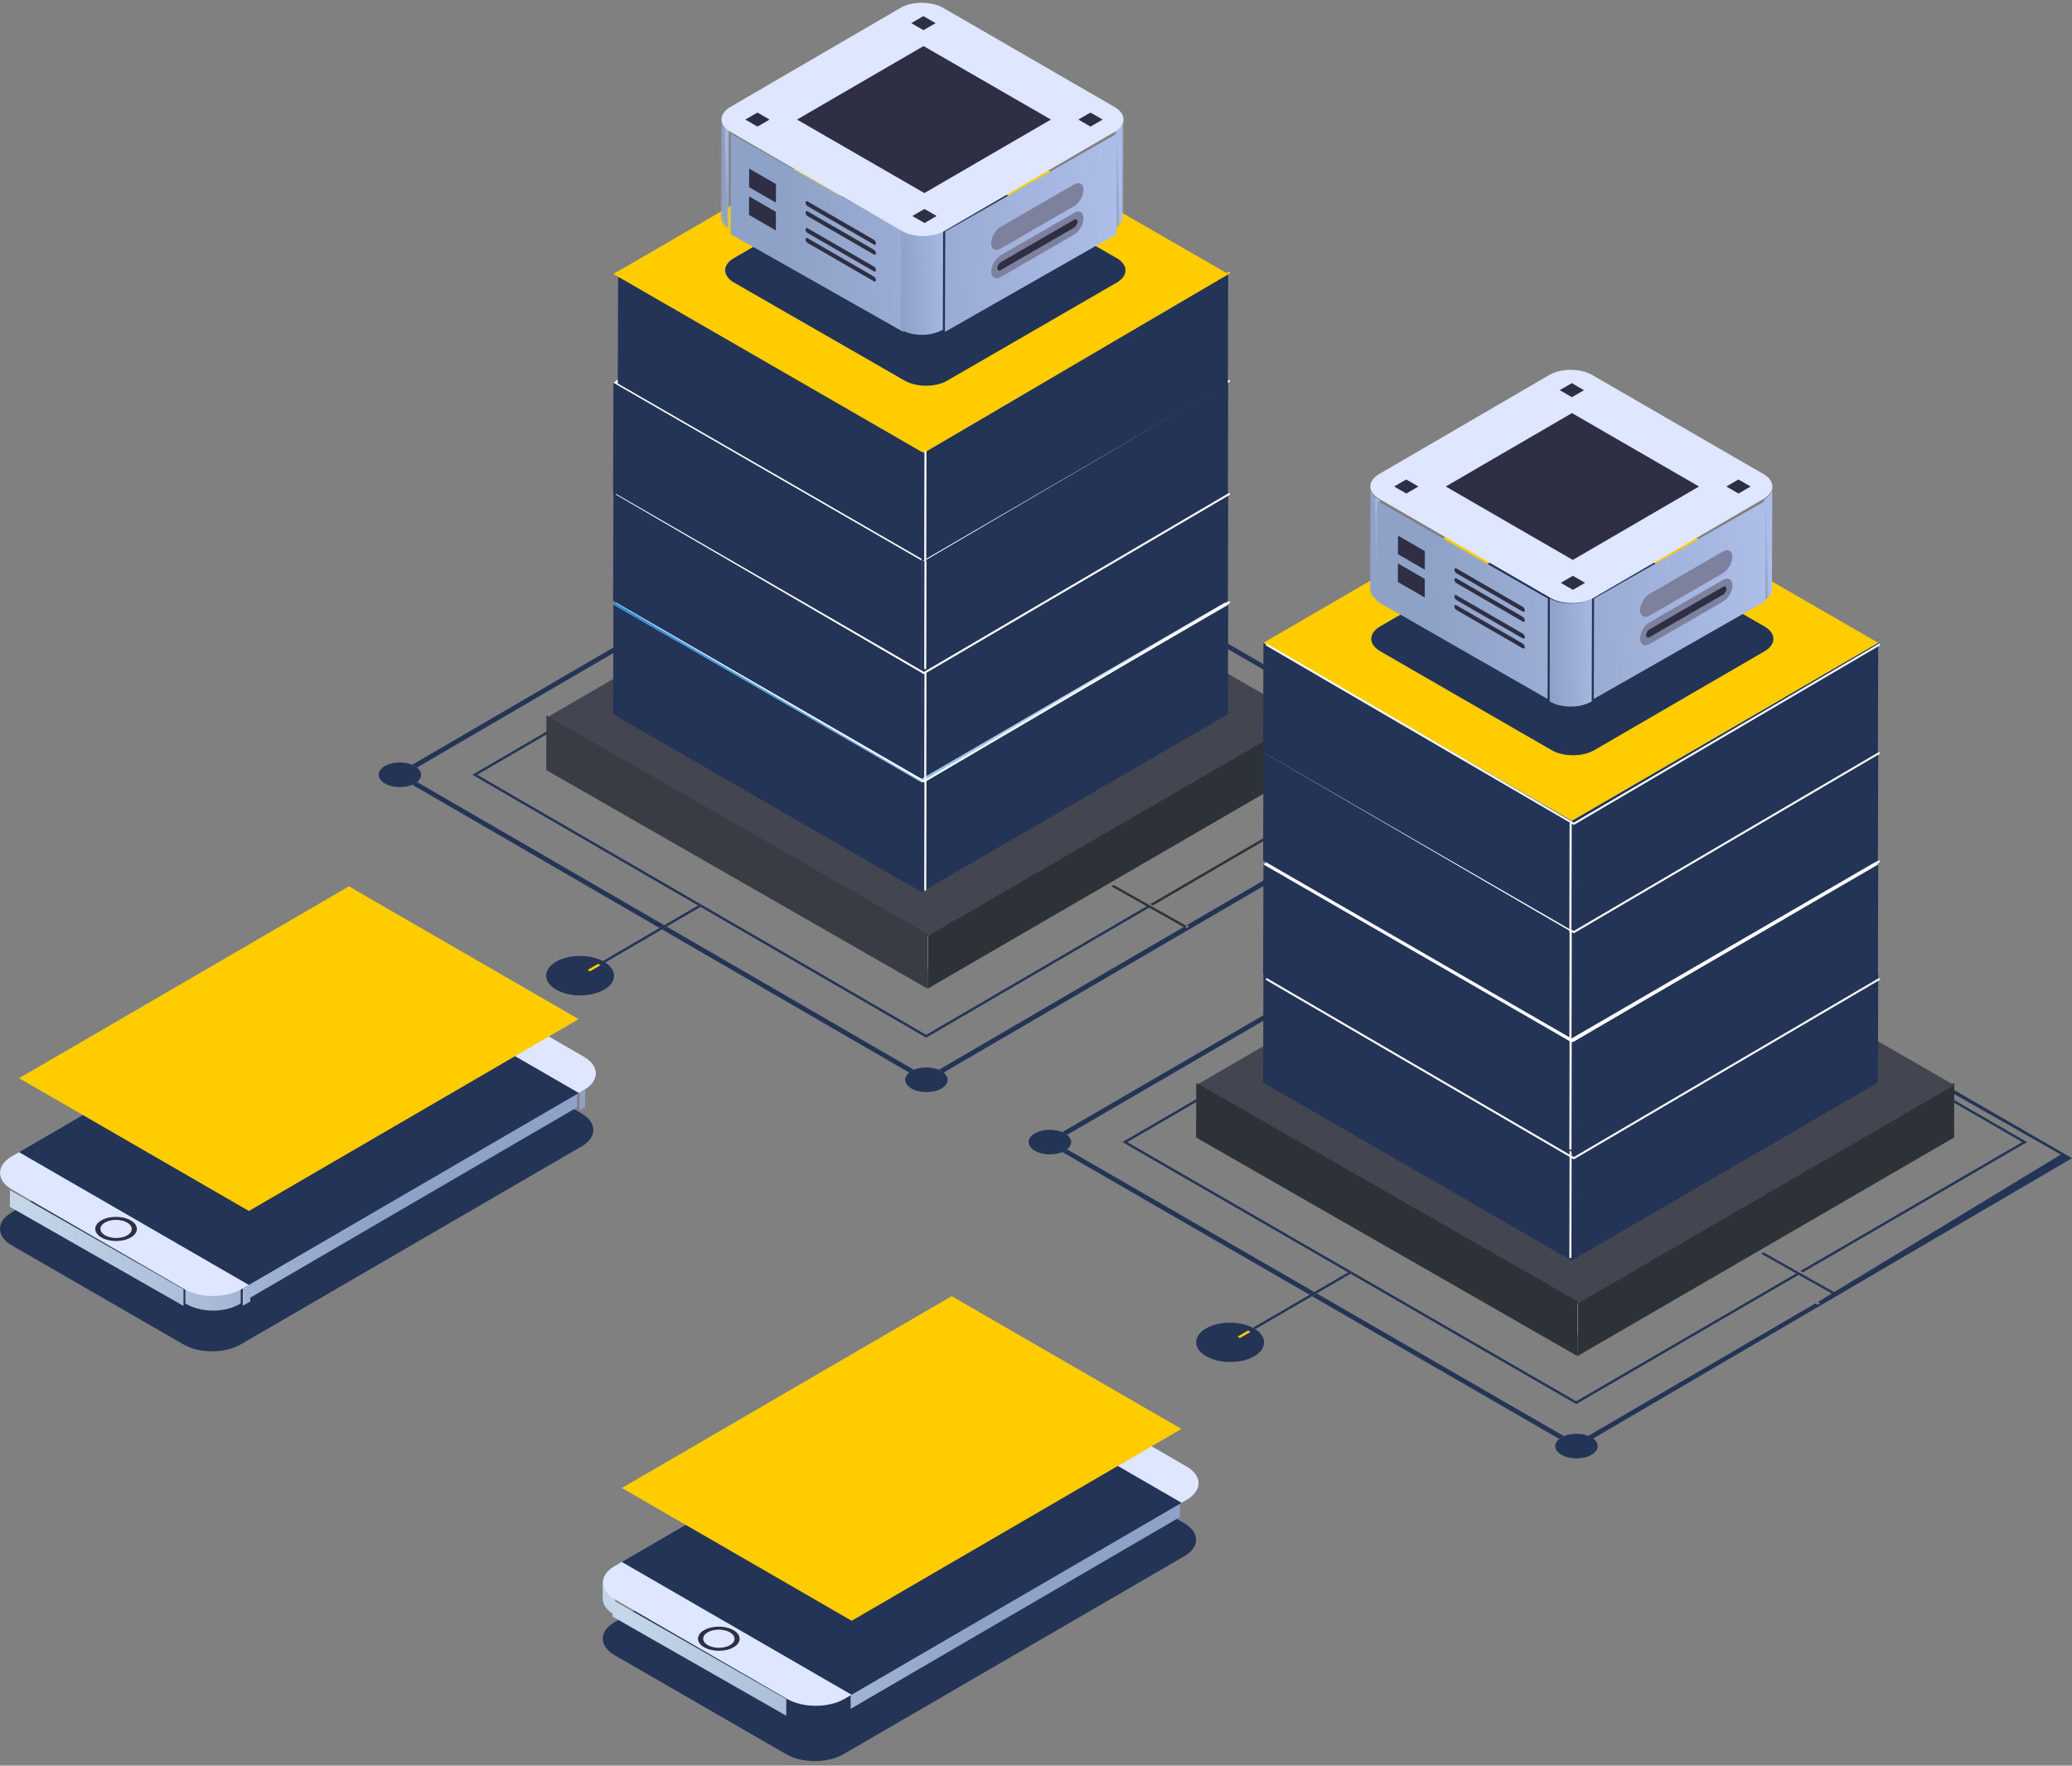 <?xml version="1.0" encoding="UTF-8"?>
<svg width="521px" height="444px" viewBox="0 0 521 444" version="1.1" xmlns="http://www.w3.org/2000/svg" xmlns:xlink="http://www.w3.org/1999/xlink">
    <rect x="0" y="0" width="521" height="444" fill="#808080" stroke="none"/>
    <title>illu-01</title>
    <defs>
        <linearGradient x1="76.351%" y1="50.574%" x2="506.006%" y2="59.972%" id="linearGradient-1">
            <stop stop-color="#C4D6E8" offset="0%"></stop>
            <stop stop-color="#8EA1C6" offset="100%"></stop>
        </linearGradient>
        <linearGradient x1="-67.163%" y1="49.331%" x2="38.754%" y2="49.936%" id="linearGradient-2">
            <stop stop-color="#C4D6E8" offset="0%"></stop>
            <stop stop-color="#8EA1C6" offset="100%"></stop>
        </linearGradient>
        <linearGradient x1="8.675%" y1="49.754%" x2="211.368%" y2="50.958%" id="linearGradient-3">
            <stop stop-color="#C4D6E8" offset="0%"></stop>
            <stop stop-color="#8EA1C6" offset="100%"></stop>
        </linearGradient>
        <linearGradient x1="0%" y1="50.001%" x2="100%" y2="50.001%" id="linearGradient-4">
            <stop stop-color="#1A97DF" offset="0%"></stop>
            <stop stop-color="#605BE8" offset="100%"></stop>
        </linearGradient>
        <linearGradient x1="-902.216%" y1="24.957%" x2="-300.83%" y2="40.761%" id="linearGradient-5">
            <stop stop-color="#C4D6E8" offset="0%"></stop>
            <stop stop-color="#8EA1C6" offset="100%"></stop>
        </linearGradient>
        <linearGradient x1="-314.251%" y1="40.6%" x2="267.359%" y2="55.575%" id="linearGradient-6">
            <stop stop-color="#C4D6E8" offset="0%"></stop>
            <stop stop-color="#8EA1C6" offset="100%"></stop>
        </linearGradient>
        <linearGradient x1="-275.022%" y1="48.505%" x2="333.728%" y2="51.102%" id="linearGradient-7">
            <stop stop-color="#C4D6E8" offset="0%"></stop>
            <stop stop-color="#8EA1C6" offset="100%"></stop>
        </linearGradient>
        <linearGradient x1="-0%" y1="50%" x2="100.001%" y2="50%" id="linearGradient-8">
            <stop stop-color="#2D8EDD" offset="0%"></stop>
            <stop stop-color="#F2F2F2" offset="100%"></stop>
        </linearGradient>
        <linearGradient x1="-0%" y1="50%" x2="100.001%" y2="50%" id="linearGradient-9">
            <stop stop-color="#2D8EDD" offset="0%"></stop>
            <stop stop-color="#F2F2F2" offset="100%"></stop>
        </linearGradient>
        <linearGradient x1="-0%" y1="50%" x2="99.999%" y2="50%" id="linearGradient-10">
            <stop stop-color="#2D8EDD" offset="0%"></stop>
            <stop stop-color="#F2F2F2" offset="100%"></stop>
        </linearGradient>
        <linearGradient x1="-0%" y1="50%" x2="99.999%" y2="50%" id="linearGradient-11">
            <stop stop-color="#2D8EDD" offset="0%"></stop>
            <stop stop-color="#F2F2F2" offset="100%"></stop>
        </linearGradient>
        <path d="M0.76,4.005 L0.687,29.449 C2.206,28.598 2.964,27.486 2.97,26.371 L2.97,26.371 L3.044,0.927 C3.041,2.043 2.281,3.155 0.76,4.005" id="path-12"></path>
        <linearGradient x1="51.304%" y1="49.445%" x2="24.04%" y2="61.052%" id="linearGradient-14">
            <stop stop-color="#ACBDE8" offset="0%"></stop>
            <stop stop-color="#8EA1C6" offset="100%"></stop>
        </linearGradient>
        <path d="M0.066,26.328 C0.063,27.457 0.75,28.588 2.127,29.45 L2.127,29.45 L2.195,4.005 C0.818,3.145 0.129,2.014 0.133,0.885 L0.133,0.885 L0.066,26.328 Z" id="path-15"></path>
        <linearGradient x1="74.723%" y1="36.865%" x2="52.908%" y2="48.453%" id="linearGradient-17">
            <stop stop-color="#ACBDE8" offset="0%"></stop>
            <stop stop-color="#8EA1C6" offset="100%"></stop>
        </linearGradient>
        <linearGradient x1="97.936%" y1="48.019%" x2="-61.54%" y2="54.609%" id="linearGradient-18">
            <stop stop-color="#ACBDE8" offset="0%"></stop>
            <stop stop-color="#8EA1C6" offset="100%"></stop>
        </linearGradient>
        <linearGradient x1="192.879%" y1="44.135%" x2="32.356%" y2="50.725%" id="linearGradient-19">
            <stop stop-color="#ACBDE8" offset="0%"></stop>
            <stop stop-color="#8EA1C6" offset="100%"></stop>
        </linearGradient>
        <linearGradient x1="127.324%" y1="42.223%" x2="-1.603%" y2="54.609%" id="linearGradient-20">
            <stop stop-color="#ACBDE8" offset="0%"></stop>
            <stop stop-color="#8EA1C6" offset="100%"></stop>
        </linearGradient>
        <polygon id="path-21" points="0.031 14.836 24.939 29.597 49.686 14.836 24.778 0.077"></polygon>
        <linearGradient x1="-0.002%" y1="49.998%" x2="100.002%" y2="49.998%" id="linearGradient-23">
            <stop stop-color="#1A97DF" offset="0%"></stop>
            <stop stop-color="#605BE8" offset="100%"></stop>
        </linearGradient>
        <linearGradient x1="51.304%" y1="49.443%" x2="24.044%" y2="61.049%" id="linearGradient-24">
            <stop stop-color="#ACBDE8" offset="0%"></stop>
            <stop stop-color="#8EA1C6" offset="100%"></stop>
        </linearGradient>
        <linearGradient x1="81.293%" y1="36.862%" x2="53.682%" y2="48.451%" id="linearGradient-25">
            <stop stop-color="#ACBDE8" offset="0%"></stop>
            <stop stop-color="#8EA1C6" offset="100%"></stop>
        </linearGradient>
        <linearGradient x1="97.938%" y1="48.02%" x2="-61.545%" y2="54.609%" id="linearGradient-26">
            <stop stop-color="#ACBDE8" offset="0%"></stop>
            <stop stop-color="#8EA1C6" offset="100%"></stop>
        </linearGradient>
        <linearGradient x1="189.559%" y1="44.134%" x2="32.765%" y2="50.724%" id="linearGradient-27">
            <stop stop-color="#ACBDE8" offset="0%"></stop>
            <stop stop-color="#8EA1C6" offset="100%"></stop>
        </linearGradient>
        <linearGradient x1="127.313%" y1="42.224%" x2="-1.592%" y2="54.61%" id="linearGradient-28">
            <stop stop-color="#ACBDE8" offset="0%"></stop>
            <stop stop-color="#8EA1C6" offset="100%"></stop>
        </linearGradient>
        <linearGradient x1="-0.004%" y1="49.999%" x2="100%" y2="49.999%" id="linearGradient-29">
            <stop stop-color="#1A97DF" offset="0%"></stop>
            <stop stop-color="#605BE8" offset="100%"></stop>
        </linearGradient>
    </defs>
    <g id="Page-1" stroke="none" stroke-width="1" fill="none" fill-rule="evenodd">
        <g id="home-page-01-" transform="translate(-674, -224)">
            <g id="Group-2" transform="translate(674, 224.692)">
                <path d="M146.195,279.284 C150.174,281.582 150.196,285.301 146.26,287.587 L144.903,288.374 L62.328,336.343 L60.499,337.405 C56.546,339.703 50.12,339.703 46.142,337.405 L2.998,312.506 C-0.981,310.21 -1.002,306.491 2.952,304.194 L4.78,303.131 L87.356,255.163 L88.711,254.376 C92.649,252.088 99.072,252.088 103.051,254.383 L146.195,279.284 Z" id="Fill-1" fill="#243456"></path>
                <g id="Group" transform="translate(151.564, 324.915)">
                    <path d="M146.195,57.419 C150.174,59.717 150.196,63.437 146.26,65.723 L144.903,66.509 L62.328,114.479 L60.499,115.541 C56.546,117.839 50.121,117.839 46.142,115.541 L2.998,90.642 C-0.981,88.346 -1.002,84.627 2.952,82.33 L4.78,81.266 L87.356,33.298 L88.711,32.512 C92.649,30.224 99.072,30.224 103.051,32.519 L146.195,57.419 Z" id="Fill-1-Copy" fill="#243456"></path>
                    <path d="M-4.89033056e-14,76.479 C-0.005,77.949 1.034,79.418 3.112,80.539 L3.112,80.539 L3.126,76.468 C1.046,75.348 0.009,73.877 0.012,72.41 L0.012,72.41 L-4.89033056e-14,76.479 Z" id="Fill-9-Copy" fill="url(#linearGradient-1)"></path>
                    <polygon id="Fill-12-Copy" fill="url(#linearGradient-2)" points="62.333 99.906 62.321 104.124 145.14 55.892 145.153 51.671"></polygon>
                    <polygon id="Fill-18-Copy" fill="url(#linearGradient-3)" points="2.486 80.933 46.135 105.848 46.145 101.648 2.499 76.733"></polygon>
                    <path d="M146.801,43.179 C150.796,45.49 150.819,49.23 146.866,51.528 L145.504,52.319 L62.593,100.554 L60.757,101.622 C56.788,103.931 50.337,103.931 46.341,101.622 L3.022,76.586 C-0.973,74.276 -0.993,70.537 2.976,68.226 L4.812,67.158 L87.723,18.925 L89.083,18.134 C93.037,15.833 99.487,15.833 103.482,18.142 L146.801,43.179 Z" id="Fill-24-Copy" fill="#DEE7FF"></path>
                    <path d="M125.639,35.388 C125.969,35.578 125.971,35.885 125.643,36.074 C125.314,36.266 124.787,36.266 124.457,36.074 L115.823,31.084 C115.493,30.895 115.492,30.589 115.82,30.398 C116.148,30.207 116.675,30.207 117.005,30.398 L125.639,35.388 Z" id="Fill-26-Copy" fill="#2E2F44"></path>
                    <path d="M129.004,36.781 C129.581,37.115 129.584,37.669 128.994,38.013 C128.403,38.356 127.449,38.356 126.871,38.023 C126.276,37.677 126.275,37.125 126.864,36.781 C127.455,36.438 128.41,36.438 129.004,36.781" id="Fill-28-Copy" fill="#2E2F44"></path>
                    <path d="M26.414,88.097 C27.966,88.993 30.465,88.993 31.992,88.107 C33.517,87.218 33.509,85.769 31.958,84.871 C30.422,83.984 27.92,83.984 26.395,84.871 C24.869,85.76 24.878,87.208 26.414,88.097 M32.875,84.337 C34.922,85.521 34.934,87.449 32.899,88.632 C30.865,89.815 27.542,89.815 25.495,88.632 C23.447,87.449 23.437,85.521 25.471,84.337 C27.504,83.154 30.828,83.154 32.875,84.337" id="Fill-30-Copy" fill="#2E2F44"></path>
                    <g id="Group-34-Copy" transform="translate(4.619, 18.914)" fill="url(#linearGradient-4)">
                        <polygon id="Fill-32" points="140.894 33.402 57.966 81.643 0.185 48.249 83.111 0.005"></polygon>
                    </g>
                    <g id="Group-37-Copy" transform="translate(4.619, 18.914)" fill="#243456">
                        <polygon id="Fill-35" points="140.894 33.402 57.966 81.643 0.185 48.249 83.111 0.005"></polygon>
                    </g>
                    <g id="Group-46-Copy" transform="translate(4.619, 0)" fill="#FFCC00">
                        <polygon id="Fill-44" points="140.894 33.73 57.966 81.975 0.185 48.579 83.111 0.334"></polygon>
                    </g>
                </g>
                <polygon id="Fill-6" fill="url(#linearGradient-5)" points="145.727 274.152 145.715 278.514 147.123 277.695 147.136 273.335"></polygon>
                <polygon id="Fill-12" fill="url(#linearGradient-2)" points="62.333 321.77 62.321 325.988 145.14 277.756 145.152 273.535"></polygon>
                <polygon id="Fill-15" fill="url(#linearGradient-6)" points="61.053 323.321 61.039 327.683 62.939 326.576 62.952 322.218"></polygon>
                <polygon id="Fill-18" fill="url(#linearGradient-3)" points="2.485 302.798 46.135 327.712 46.145 323.512 2.499 298.597"></polygon>
                <path d="M46.62,322.729 L46.61,327.091 C50.464,329.477 56.691,329.477 60.522,327.091 L60.522,327.091 L60.535,322.729 C56.702,325.115 50.478,325.115 46.62,322.729" id="Fill-21" fill="url(#linearGradient-7)"></path>
                <path d="M146.801,265.043 C150.796,267.354 150.819,271.094 146.866,273.393 L145.504,274.184 L62.593,322.419 L60.757,323.486 C56.788,325.795 50.337,325.795 46.341,323.486 L3.022,298.45 C-0.973,296.141 -0.993,292.401 2.976,290.09 L4.812,289.022 L87.723,240.789 L89.083,239.998 C93.037,237.697 99.487,237.697 103.482,240.007 L146.801,265.043 Z" id="Fill-24" fill="#DEE7FF"></path>
                <path d="M125.639,257.252 C125.969,257.443 125.971,257.749 125.643,257.938 C125.314,258.13 124.787,258.13 124.457,257.938 L115.823,252.948 C115.493,252.759 115.492,252.453 115.82,252.262 C116.148,252.071 116.675,252.071 117.005,252.262 L125.639,257.252 Z" id="Fill-26" fill="#2E2F44"></path>
                <path d="M129.004,258.646 C129.581,258.979 129.584,259.533 128.994,259.877 C128.403,260.221 127.449,260.221 126.871,259.887 C126.276,259.541 126.275,258.99 126.864,258.646 C127.455,258.302 128.41,258.302 129.004,258.646" id="Fill-28" fill="#2E2F44"></path>
                <path d="M26.413,309.961 C27.966,310.857 30.465,310.857 31.992,309.972 C33.517,309.083 33.509,307.633 31.958,306.736 C30.422,305.848 27.92,305.848 26.395,306.736 C24.869,307.625 24.878,309.072 26.413,309.961 M32.875,306.201 C34.922,307.386 34.934,309.313 32.899,310.496 C30.865,311.679 27.542,311.679 25.495,310.496 C23.447,309.313 23.437,307.386 25.471,306.201 C27.504,305.018 30.828,305.018 32.875,306.201" id="Fill-30" fill="#2E2F44"></path>
                <g id="Group-34" transform="translate(4.619, 240.778)" fill="url(#linearGradient-4)">
                    <polygon id="Fill-32" points="140.894 33.402 57.966 81.643 0.185 48.249 83.111 0.005"></polygon>
                </g>
                <g id="Group-37" transform="translate(4.619, 240.778)" fill="#243456">
                    <polygon id="Fill-35" points="140.894 33.402 57.966 81.643 0.185 48.249 83.111 0.005"></polygon>
                </g>
                <g id="Group-46" transform="translate(4.619, 221.864)" fill="#FFCC00">
                    <polygon id="Fill-44" points="140.894 33.73 57.966 81.975 0.185 48.579 83.111 0.334"></polygon>
                </g>
                <polygon id="Fill-120" fill="#2D3138" points="298.391 232.19 297.798 232.525 297.204 232.19 288.756 227.436 288.16 227.101 279.445 222.199 280.038 221.864 288.751 226.766 289.347 227.101 297.795 231.855"></polygon>
                <path d="M148.049,243.398 C148.151,243.458 148.244,243.52 148.33,243.585 C149.248,244.287 149.169,245.298 148.062,245.942 C146.854,246.647 144.89,246.64 143.684,245.942 C142.467,245.237 142.46,244.103 143.67,243.398 C144.777,242.753 146.508,242.698 147.728,243.234 C147.838,243.284 147.946,243.337 148.049,243.398" id="Fill-121" fill="#FFFFFF"></path>
                <polygon id="Fill-123" fill="#FFFFFF" points="185.193 166.378 184.593 166.727 175.775 161.618 175.171 161.269 166.612 156.311 166.019 155.967 166.619 155.618 167.21 155.96 175.769 160.92 176.374 161.269"></polygon>
                <path d="M104.86,192.318 C104.697,192.189 104.515,192.065 104.315,191.948 C104.109,191.828 103.892,191.721 103.662,191.626 L227.778,119.254 C227.944,119.385 228.129,119.512 228.335,119.631 C228.535,119.748 228.75,119.853 228.972,119.947 L167.21,155.96 L166.619,155.618 L166.019,155.967 L166.612,156.31 L104.86,192.318 Z" id="Fill-125" fill="#243456"></path>
                <path d="M101.729,194.143 L103.651,195.257 C103.508,195.393 103.334,195.522 103.132,195.641 C102.927,195.761 102.7,195.862 102.462,195.948 L99.345,194.143 L102.452,192.332 C102.692,192.417 102.918,192.52 103.127,192.64 C103.331,192.757 103.504,192.888 103.65,193.024 L101.729,194.143 Z" id="Fill-127" fill="#FFFFFF"></path>
                <path d="M102.462,195.949 C102.702,195.863 102.926,195.762 103.132,195.641 C103.334,195.523 103.507,195.394 103.651,195.258 C104.378,194.575 104.374,193.703 103.649,193.022 C103.504,192.887 103.331,192.758 103.127,192.641 C102.919,192.519 102.691,192.417 102.453,192.331 C101.039,191.829 99.17,191.931 97.953,192.641 C96.531,193.47 96.538,194.818 97.969,195.646 C99.185,196.351 101.057,196.451 102.462,195.949" id="Path" fill="#FFFFFF"></path>
                <path d="M104.869,195.963 C104.708,196.092 104.528,196.215 104.328,196.332 C104.124,196.451 103.906,196.558 103.68,196.654 C101.6,197.533 98.666,197.431 96.783,196.339 C94.694,195.129 94.682,193.157 96.757,191.948 C98.63,190.856 101.571,190.749 103.663,191.626 C103.891,191.723 104.108,191.829 104.314,191.948 C104.515,192.065 104.698,192.189 104.859,192.318 C106.22,193.401 106.221,194.879 104.869,195.963" id="Path" fill="#243456"></path>
                <polygon id="Fill-131" fill="#2D3138" points="232.148 128.046 346.245 194.142 289.866 227.016 289.263 226.667 345.042 194.142 232.152 128.744 176.373 161.269 175.77 160.92"></polygon>
                <path d="M104.328,196.333 C104.528,196.216 104.708,196.092 104.869,195.963 L167.036,231.976 L165.848,232.667 L103.68,196.654 C103.906,196.558 104.124,196.451 104.328,196.333" id="Fill-133" fill="#243456"></path>
                <path d="M175.84,226.842 L176.443,227.191 L176.143,227.367 L167.638,232.325 L166.451,233.018 L152.183,241.337 C152.089,241.277 151.991,241.217 151.888,241.158 C151.787,241.1 151.686,241.043 151.58,240.988 L165.848,232.668 L167.035,231.976 L175.542,227.018 L175.84,226.842 Z" id="Fill-135" fill="#243456"></path>
                <path d="M141.031,247.489 C143.713,249.043 148.06,249.036 150.723,247.484 C153.285,245.988 153.379,243.593 150.994,242.031 C150.901,241.969 150.804,241.909 150.703,241.851 C150.6,241.792 150.497,241.736 150.391,241.682 C147.693,240.3 143.564,240.357 140.998,241.851 C138.335,243.403 138.351,245.936 141.031,247.489" id="Path" fill="#FFFFFF"></path>
                <path d="M152.183,241.337 C155.225,243.281 155.144,246.308 151.93,248.182 C148.612,250.116 143.181,250.116 139.843,248.182 C136.495,246.242 136.488,243.092 139.804,241.158 C143.02,239.284 148.216,239.22 151.58,240.988 C151.686,241.043 151.787,241.099 151.888,241.158 C151.991,241.216 152.089,241.277 152.183,241.337" id="Path" fill="#243456"></path>
                <polygon id="Fill-139" fill="#243456" points="232.886 259.541 288.665 227.015 289.266 227.366 232.89 260.24 176.143 227.366 176.443 227.192 175.84 226.841 175.542 227.017 118.793 194.143 175.171 161.27 175.775 161.619 119.996 194.143"></polygon>
                <path d="M360.18,195.955 C360.346,196.087 360.529,196.213 360.735,196.331 C360.94,196.45 361.158,196.558 361.386,196.653 L237.27,269.025 C237.105,268.893 236.92,268.767 236.715,268.647 C236.511,268.53 236.291,268.422 236.064,268.327 L297.817,232.319 L298.419,232.668 L299.019,232.319 L298.415,231.968 L360.18,195.955 Z" id="Fill-141" fill="#243456"></path>
                <path d="M518.632,289.38 C518.798,289.513 520.772,290.47 521,290.565 L395.938,363.784 C395.774,363.652 395.589,363.527 395.383,363.406 C395.179,363.289 394.96,363.181 394.732,363.086 L456.486,327.078 L457.087,327.427 L457.687,327.078 L457.084,326.727 L518.632,289.38 Z" id="Fill-141-Copy" fill="#243456"></path>
                <path d="M229.794,268.332 C229.573,268.426 229.36,268.531 229.158,268.65 C228.956,268.767 228.772,268.894 228.608,269.025 L166.451,233.018 L167.639,232.325 L229.794,268.332 Z" id="Fill-143" fill="#243456"></path>
                <path d="M230.371,272.348 C231.804,273.177 234.122,273.177 235.544,272.348 C236.761,271.638 236.931,270.55 236.06,269.731 C235.911,269.592 235.735,269.46 235.527,269.341 C235.32,269.221 235.094,269.117 234.854,269.031 C233.677,268.612 232.182,268.614 231.012,269.037 C230.777,269.123 230.556,269.224 230.354,269.341 C230.148,269.461 229.973,269.592 229.826,269.733 C228.964,270.55 229.147,271.638 230.371,272.348" id="Path" fill="#FFFFFF"></path>
                <path d="M237.27,269.025 C238.785,270.239 238.612,271.949 236.739,273.039 C234.664,274.248 231.272,274.25 229.183,273.039 C227.3,271.949 227.106,270.239 228.609,269.025 C228.772,268.894 228.955,268.767 229.158,268.65 C229.36,268.531 229.572,268.426 229.793,268.332 C231.651,267.546 234.196,267.544 236.064,268.327 C236.291,268.423 236.511,268.529 236.715,268.648 C236.92,268.767 237.105,268.892 237.27,269.025" id="Path" fill="#243456"></path>
                <path d="M362.596,195.947 C364.008,196.451 365.878,196.35 367.084,195.646 C368.508,194.816 368.5,193.47 367.067,192.639 C365.845,191.931 363.972,191.827 362.565,192.331 C362.327,192.416 362.103,192.519 361.895,192.639 C361.693,192.758 361.52,192.887 361.376,193.022 C360.661,193.7 360.665,194.567 361.391,195.249 C361.539,195.387 361.715,195.519 361.923,195.639 C362.132,195.76 362.356,195.861 362.596,195.947" id="Path" fill="#FFFFFF"></path>
                <path d="M368.256,191.946 C370.343,193.157 370.355,195.127 368.28,196.338 C366.409,197.429 363.477,197.531 361.386,196.654 C361.158,196.556 360.941,196.451 360.735,196.332 C360.529,196.212 360.346,196.086 360.18,195.954 C358.826,194.873 358.812,193.397 360.158,192.316 C360.32,192.187 360.499,192.063 360.701,191.946 C360.905,191.827 361.121,191.721 361.347,191.625 C363.429,190.748 366.371,190.856 368.256,191.946" id="Path" fill="#FFFFFF"></path>
                <path d="M234.015,119.241 C234.25,119.157 234.471,119.057 234.673,118.939 C234.879,118.818 235.055,118.686 235.201,118.549 C236.063,117.728 235.881,116.642 234.666,115.938 C233.234,115.108 230.917,115.108 229.493,115.938 C228.286,116.642 228.118,117.73 228.989,118.549 C229.136,118.686 229.314,118.818 229.522,118.939 C229.726,119.057 229.947,119.157 230.183,119.241 C231.354,119.661 232.848,119.661 234.015,119.241" id="Path" fill="#FFFFFF"></path>
                <path d="M236.419,119.254 C236.255,119.386 236.071,119.513 235.869,119.632 C235.669,119.747 235.456,119.852 235.233,119.946 C233.376,120.736 230.838,120.736 228.972,119.948 C228.749,119.852 228.535,119.747 228.334,119.632 C228.129,119.511 227.945,119.386 227.779,119.254 C226.263,118.041 226.427,116.337 228.298,115.246 C230.373,114.035 233.765,114.035 235.854,115.246 C237.739,116.337 237.922,118.041 236.419,119.254" id="Path" fill="#FFFFFF"></path>
                <path d="M235.868,119.631 C236.072,119.512 236.256,119.385 236.418,119.254 L361.348,191.625 C361.12,191.721 360.904,191.828 360.7,191.946 C360.498,192.063 360.32,192.187 360.157,192.316 L235.234,119.947 C235.455,119.853 235.668,119.748 235.868,119.631" id="Fill-153" fill="#243456"></path>
                <path d="M362.566,192.331 L365.692,194.142 L362.597,195.947 C362.357,195.861 362.131,195.76 361.923,195.639 C361.716,195.519 361.538,195.387 361.39,195.249 L363.299,194.135 L361.377,193.022 C361.521,192.887 361.692,192.758 361.894,192.639 C362.102,192.519 362.326,192.416 362.566,192.331" id="Fill-155" fill="#FFFFFF"></path>
                <path d="M232.085,116.743 L235.2,118.548 C235.054,118.686 234.879,118.818 234.672,118.939 C234.472,119.057 234.249,119.157 234.014,119.241 L232.093,118.127 L230.182,119.241 C229.948,119.157 229.725,119.057 229.521,118.939 C229.314,118.818 229.137,118.686 228.99,118.548 L232.085,116.743 Z" id="Fill-157" fill="#FFFFFF"></path>
                <path d="M150.391,241.681 C150.497,241.735 150.601,241.792 150.702,241.852 C150.804,241.908 150.901,241.969 150.994,242.031 L148.329,243.585 C148.245,243.52 148.151,243.458 148.048,243.397 C147.947,243.337 147.839,243.284 147.728,243.234 L150.391,241.681 Z" id="Fill-159" fill="#FFCC00"></path>
                <polygon id="Fill-162" fill="#434651" points="318.52 179.607 318.481 193.436 232.082 143.303 232.12 129.474"></polygon>
                <polygon id="Fill-163" fill="#FFFFFF" points="316.152 179.562 316.113 193.436 232.082 144.534 232.121 130.658"></polygon>
                <polygon id="Fill-164" fill="#434651" points="233.266 228.125 233.226 242.001 149.195 193.097 149.235 179.223"></polygon>
                <polygon id="Fill-165" fill="#FFFFFF" points="233.266 229.356 233.226 243.185 146.827 193.052 146.867 179.223"></polygon>
                <polygon id="Fill-166" fill="#434651" points="233.266 129.474 233.228 143.303 146.827 193.436 146.867 179.608"></polygon>
                <polygon id="Fill-167" fill="#FFFFFF" points="161.142 186.329 233.226 144.5 233.266 130.658 149.195 179.442"></polygon>
                <polygon id="Path" fill="#FFFFFF" points="233.541 227.592 317.311 179.222 232.993 130.851 149.222 179.223"></polygon>
                <polygon id="Path" fill="#FFFFFF" points="232.984 129.474 319.705 179.222 233.547 228.971 146.827 179.223"></polygon>
                <polygon id="Fill-169" fill="#434651" points="317.336 179.223 233.54 227.787 149.195 179.223 232.992 130.658"></polygon>
                <polygon id="Fill-170" fill="#FFFFFF" points="317.336 179.223 317.297 193.096 233.266 242.001 233.306 228.125"></polygon>
                <polygon id="Fill-171" fill="#FFFFFF" points="319.705 179.223 319.665 193.051 233.266 243.185 233.306 229.356"></polygon>
                <polygon id="Fill-172" fill="#2D3138" points="327.993 179.223 327.954 192.961 233.266 247.923 233.305 234.183"></polygon>
                <polygon id="Path" fill="#434651" points="232.955 229.726 319.05 179.814 232.391 129.904 146.297 179.816"></polygon>
                <polygon id="Path" fill="#434651" points="232.363 124.736 327.993 179.814 232.984 234.894 137.355 179.816"></polygon>
                <polygon id="Fill-174" fill="#393C44" points="233.266 234.183 233.226 247.923 137.355 192.961 137.394 179.223"></polygon>
                <polygon id="Fill-175" fill="#243456" points="308.827 151.368 308.751 178.914 231.709 223.662 231.786 196.116"></polygon>
                <polygon id="Fill-178" fill="#243456" points="231.786 196.116 231.709 223.662 154.162 178.914 154.241 151.37"></polygon>
                <polygon id="Fill-181" fill="url(#linearGradient-8)" points="308.827 151.368 231.786 196.116 154.241 151.37 231.283 106.622"></polygon>
                <polyline id="Stroke-185" stroke="#FFFFFF" stroke-width="0.5" stroke-linecap="round" stroke-linejoin="round" points="155.116 150.795 232.332 195.805 309.048 150.795"></polyline>
                <line x1="232.701" y1="195.805" x2="232.647" y2="223.049" id="Stroke-186" stroke="#FFFFFF" stroke-width="0.5" stroke-linecap="round" stroke-linejoin="round"></line>
                <polygon id="Fill-187" fill="#243456" points="308.827 122.853 308.751 150.398 231.709 195.146 231.786 167.601"></polygon>
                <polygon id="Fill-190" fill="#243456" points="231.786 167.601 231.709 195.146 154.162 150.398 154.241 122.854"></polygon>
                <polygon id="Fill-193" fill="url(#linearGradient-9)" points="308.827 122.853 231.786 167.601 154.241 122.854 231.283 78.108"></polygon>
                <polyline id="Stroke-197" stroke="#FFFFFF" stroke-width="0.5" stroke-linecap="round" stroke-linejoin="round" points="155.116 123.551 232.332 168.562 309.048 123.551"></polyline>
                <line x1="232.701" y1="168.562" x2="232.647" y2="195.805" id="Stroke-198" stroke="#FFFFFF" stroke-width="0.5" stroke-linecap="round" stroke-linejoin="round"></line>
                <polygon id="Fill-199" fill="#243456" points="308.827 95.532 308.751 123.076 231.709 167.824 231.786 140.28"></polygon>
                <polygon id="Fill-202" fill="#243456" points="231.786 140.28 231.709 167.824 154.162 123.078 154.241 95.534"></polygon>
                <polygon id="Fill-205" fill="#FFFFFF" points="308.827 95.532 231.786 140.28 154.241 95.534 231.283 50.786"></polygon>
                <polyline id="Stroke-209" stroke="#FFFFFF" stroke-width="0.5" stroke-linecap="round" stroke-linejoin="round" points="155.116 95.124 232.332 140.134 309.048 95.124"></polyline>
                <line x1="232.701" y1="140.134" x2="232.647" y2="167.378" id="Stroke-210" stroke="#FFFFFF" stroke-width="0.5" stroke-linecap="round" stroke-linejoin="round"></line>
                <polygon id="Fill-211" fill="#243456" points="308.827 68.212 308.751 95.757 231.709 140.503 231.786 112.96"></polygon>
                <polygon id="Fill-214" fill="#243456" points="232.97 112.96 232.893 140.503 155.346 95.757 155.425 68.212"></polygon>
                <polygon id="Fill-217" fill="#FFCC00" points="308.827 68.212 231.786 112.96 154.241 68.212 231.283 23.465"></polygon>
                <polyline id="Stroke-221" stroke="#FFCC00" stroke-width="0.5" stroke-linecap="round" stroke-linejoin="round" points="155.116 67.88 232.332 112.891 309.048 67.88"></polyline>
                <line x1="232.701" y1="112.891" x2="232.647" y2="140.134" id="Stroke-222" stroke="#FFFFFF" stroke-width="0.5" stroke-linecap="round" stroke-linejoin="round"></line>
                <polygon id="Fill-223" fill="#243456" points="461.795 324.58 461.203 324.915 460.608 324.58 452.16 319.828 451.562 319.493 442.85 314.59 443.441 314.255 452.155 319.158 452.751 319.493 461.199 324.245"></polygon>
                <path d="M311.497,335.604 C311.599,335.663 311.69,335.725 311.776,335.79 C312.694,336.491 312.616,337.497 311.51,338.14 C310.302,338.844 308.337,338.837 307.13,338.14 C305.915,337.437 305.908,336.306 307.117,335.604 C308.225,334.961 309.956,334.908 311.174,335.442 C311.286,335.492 311.392,335.545 311.497,335.604" id="Fill-224" fill="#FFFFFF"></path>
                <polygon id="Fill-226" fill="#FFFFFF" points="348.639 258.84 348.039 259.188 339.221 254.095 338.618 253.747 330.058 248.806 329.467 248.462 330.065 248.114 330.658 248.457 339.218 253.399 339.821 253.747"></polygon>
                <path d="M268.307,284.693 C268.144,284.565 267.963,284.442 267.762,284.323 C267.557,284.205 267.337,284.099 267.109,284.005 L391.225,211.87 C391.391,212.002 391.577,212.129 391.78,212.247 C391.983,212.364 392.195,212.468 392.418,212.562 L330.657,248.457 L330.066,248.114 L329.466,248.462 L330.059,248.806 L268.307,284.693 Z" id="Fill-228" fill="#243456"></path>
                <path d="M265.176,286.513 L267.099,287.623 C266.955,287.76 266.782,287.887 266.579,288.005 C266.374,288.124 266.148,288.226 265.909,288.312 L262.792,286.513 L265.899,284.706 C266.139,284.792 266.365,284.895 266.573,285.015 C266.778,285.131 266.951,285.262 267.097,285.397 L265.176,286.513 Z" id="Fill-230" fill="#FFFFFF"></path>
                <path d="M265.909,288.312 C266.147,288.226 266.373,288.125 266.579,288.005 C266.781,287.887 266.954,287.76 267.098,287.625 C267.825,286.943 267.821,286.074 267.097,285.397 C266.951,285.261 266.778,285.133 266.574,285.015 C266.367,284.895 266.139,284.792 265.901,284.706 C264.487,284.206 262.617,284.307 261.401,285.015 C259.978,285.842 259.985,287.184 261.416,288.01 C262.633,288.713 264.502,288.814 265.909,288.312" id="Path" fill="#FFFFFF"></path>
                <path d="M268.317,288.327 C268.156,288.456 267.976,288.579 267.775,288.696 C267.571,288.814 267.354,288.919 267.127,289.014 C265.047,289.89 262.113,289.789 260.23,288.703 C258.14,287.494 258.129,285.53 260.204,284.326 C262.077,283.237 265.018,283.131 267.11,284.004 C267.338,284.099 267.556,284.206 267.762,284.324 C267.962,284.441 268.144,284.564 268.306,284.694 C269.667,285.774 269.669,287.248 268.317,288.327" id="Path" fill="#243456"></path>
                <polygon id="Fill-234" fill="#243456" points="395.595 220.634 509.691 286.51 453.315 319.278 452.71 318.929 508.49 286.51 395.6 221.33 339.82 253.747 339.218 253.399"></polygon>
                <path d="M267.775,288.695 C267.975,288.58 268.155,288.455 268.316,288.327 L330.481,324.219 L329.296,324.911 L267.127,289.016 C267.353,288.92 267.571,288.813 267.775,288.695" id="Fill-236" fill="#243456"></path>
                <path d="M339.288,319.104 L339.891,319.452 L339.591,319.626 L331.086,324.567 L329.899,325.259 L315.63,333.55 C315.535,333.49 315.438,333.43 315.335,333.372 C315.235,333.314 315.133,333.257 315.028,333.203 L329.296,324.912 L330.481,324.219 L338.988,319.278 L339.288,319.104 Z" id="Fill-238" fill="#243456"></path>
                <path d="M304.478,339.682 C307.158,341.229 311.507,341.224 314.169,339.677 C316.732,338.187 316.826,335.799 314.439,334.241 C314.349,334.181 314.249,334.121 314.15,334.063 C314.047,334.004 313.944,333.948 313.838,333.893 C311.141,332.517 307.011,332.573 304.446,334.063 C301.783,335.61 301.798,338.134 304.478,339.682" id="Path" fill="#FFFFFF"></path>
                <path d="M315.63,333.55 C318.672,335.488 318.591,338.505 315.375,340.372 C312.059,342.299 306.629,342.299 303.291,340.372 C299.942,338.438 299.935,335.298 303.251,333.372 C306.468,331.504 311.662,331.441 315.027,333.202 C315.133,333.257 315.235,333.314 315.336,333.372 C315.438,333.432 315.534,333.49 315.63,333.55" id="Path" fill="#243456"></path>
                <polygon id="Fill-242" fill="#243456" points="396.333 351.693 452.111 319.278 452.714 319.626 396.338 352.389 339.591 319.626 339.889 319.453 339.288 319.103 338.988 319.278 282.241 286.513 338.618 253.748 339.221 254.096 283.444 286.513"></polygon>
                <path d="M393.242,360.456 C393.019,360.55 392.806,360.655 392.606,360.771 C392.402,360.889 392.219,361.015 392.056,361.147 L329.898,325.259 L331.087,324.569 L393.242,360.456 Z" id="Fill-246" fill="#243456"></path>
                <path d="M521,290.565 C520.775,290.659 519.98,290.432 519.816,290.565 L457.779,255.377 L458.98,254.684 L521,290.565 Z" id="Fill-246-Copy" fill="#243456"></path>
                <path d="M393.817,364.457 C395.25,365.285 397.568,365.283 398.992,364.457 C400.207,363.751 400.377,362.667 399.507,361.851 C399.359,361.712 399.183,361.58 398.975,361.462 C398.768,361.342 398.54,361.239 398.3,361.153 C397.125,360.735 395.629,360.737 394.458,361.159 C394.223,361.244 394.002,361.345 393.8,361.462 C393.595,361.58 393.42,361.712 393.274,361.851 C392.412,362.667 392.594,363.751 393.817,364.457" id="Path" fill="#FFFFFF"></path>
                <path d="M400.716,361.147 C402.233,362.355 402.058,364.062 400.187,365.148 C398.112,366.353 394.719,366.353 392.631,365.148 C390.746,364.062 390.555,362.355 392.056,361.147 C392.218,361.015 392.402,360.889 392.606,360.773 C392.806,360.655 393.019,360.55 393.242,360.456 C395.097,359.673 397.642,359.671 399.51,360.451 C399.738,360.547 399.957,360.651 400.163,360.771 C400.367,360.889 400.552,361.015 400.716,361.147" id="Path" fill="#243456"></path>
                <path d="M397.462,211.858 C397.697,211.774 397.918,211.675 398.12,211.556 C398.328,211.437 398.501,211.306 398.648,211.167 C399.51,210.352 399.33,209.269 398.113,208.566 C396.682,207.74 394.364,207.74 392.94,208.566 C391.734,209.269 391.566,210.352 392.436,211.167 C392.583,211.306 392.762,211.437 392.969,211.556 C393.173,211.675 393.394,211.774 393.63,211.858 C394.801,212.276 396.295,212.276 397.462,211.858" id="Path" fill="#FFFFFF"></path>
                <path d="M399.865,211.87 C399.704,212.002 399.519,212.129 399.315,212.247 C399.116,212.364 398.903,212.468 398.681,212.562 C396.823,213.347 394.285,213.347 392.419,212.562 C392.196,212.468 391.984,212.364 391.782,212.247 C391.576,212.129 391.391,212.002 391.225,211.87 C389.71,210.664 389.874,208.964 391.746,207.877 C393.821,206.671 397.212,206.671 399.301,207.875 C401.186,208.965 401.369,210.664 399.865,211.87" id="Path" fill="#FFFFFF"></path>
                <path d="M395.531,209.369 L398.648,211.168 C398.501,211.305 398.328,211.437 398.12,211.557 C397.918,211.674 397.697,211.775 397.462,211.859 L395.539,210.748 L393.63,211.859 C393.394,211.775 393.173,211.674 392.969,211.557 C392.762,211.437 392.583,211.305 392.436,211.166 L395.531,209.369 Z" id="Fill-260" fill="#FFFFFF"></path>
                <path d="M313.838,333.893 C313.944,333.948 314.047,334.003 314.15,334.063 C314.249,334.121 314.348,334.181 314.441,334.241 L311.776,335.79 C311.691,335.725 311.598,335.663 311.497,335.603 C311.392,335.545 311.286,335.492 311.173,335.441 L313.838,333.893 Z" id="Fill-262" fill="#FFCC00"></path>
                <polygon id="Fill-265" fill="#434651" points="481.925 271.996 481.887 285.827 395.486 235.695 395.526 221.864"></polygon>
                <polygon id="Fill-266" fill="#FFFFFF" points="479.557 271.951 479.519 285.827 395.486 236.923 395.526 223.049"></polygon>
                <polygon id="Fill-267" fill="#434651" points="396.67 320.516 396.631 334.391 312.6 285.487 312.638 271.613"></polygon>
                <polygon id="Fill-268" fill="#FFFFFF" points="396.67 321.746 396.633 335.575 310.232 285.442 310.273 271.613"></polygon>
                <polygon id="Fill-269" fill="#434651" points="395.486 221.864 395.448 235.695 309.048 285.827 309.087 271.998"></polygon>
                <polygon id="Fill-270" fill="#FFFFFF" points="323.362 278.72 395.447 236.891 395.486 223.049 311.416 271.834"></polygon>
                <polygon id="Path" fill="#FFFFFF" points="395.76 319.983 479.53 271.612 395.213 223.241 311.439 271.614"></polygon>
                <polygon id="Path" fill="#FFFFFF" points="395.204 221.864 481.925 271.612 395.767 321.362 309.048 271.614"></polygon>
                <polygon id="Fill-272" fill="#434651" points="479.557 271.612 395.762 320.177 311.416 271.614 395.213 223.049"></polygon>
                <polygon id="Fill-273" fill="#FFFFFF" points="479.557 271.613 479.519 285.488 395.486 334.391 395.528 320.515"></polygon>
                <polygon id="Fill-274" fill="#FFFFFF" points="481.925 271.613 481.887 285.444 395.486 335.575 395.524 321.747"></polygon>
                <polygon id="Fill-275" fill="#2D3138" points="491.398 271.613 491.36 285.353 396.67 340.313 396.708 326.575"></polygon>
                <polygon id="Path" fill="#434651" points="396.36 322.116 482.455 272.204 395.797 222.294 309.704 272.206"></polygon>
                <polygon id="Path" fill="#434651" points="395.768 217.126 491.398 272.204 396.391 327.284 300.759 272.206"></polygon>
                <polygon id="Fill-277" fill="#2D3138" points="396.67 326.575 396.633 340.313 300.759 285.353 300.799 271.613"></polygon>
                <polygon id="Fill-278" fill="#243456" points="472.276 244.004 472.197 271.548 395.155 316.296 395.232 288.752"></polygon>
                <polygon id="Fill-281" fill="#243456" points="395.232 288.752 395.155 316.296 317.609 271.548 317.688 244.004"></polygon>
                <polygon id="Fill-284" fill="url(#linearGradient-10)" points="472.276 244.004 395.232 288.752 317.688 244.004 394.729 199.256"></polygon>
                <polyline id="Stroke-288" stroke="#FFFFFF" stroke-width="0.5" stroke-linecap="round" stroke-linejoin="round" points="318.52 245.554 395.735 290.565 472.452 245.554"></polyline>
                <line x1="394.921" y1="288.196" x2="394.868" y2="315.439" id="Stroke-289" stroke="#FFFFFF" stroke-width="0.5" stroke-linecap="round" stroke-linejoin="round"></line>
                <polygon id="Fill-290" fill="#243456" points="472.276 216.673 472.197 244.217 395.155 288.965 395.232 261.421"></polygon>
                <polygon id="Fill-293" fill="#243456" points="395.232 261.421 395.155 288.965 317.609 244.219 317.688 216.675"></polygon>
                <polygon id="Fill-296" fill="#FFFFFF" points="472.276 216.673 395.232 261.421 317.688 216.675 394.729 171.927"></polygon>
                <polyline id="Stroke-300" stroke="#FFFFFF" stroke-width="0.5" stroke-linecap="round" stroke-linejoin="round" points="318.52 215.942 395.735 260.952 472.452 215.942"></polyline>
                <line x1="394.921" y1="260.952" x2="394.868" y2="288.196" id="Stroke-301" stroke="#FFFFFF" stroke-width="0.5" stroke-linecap="round" stroke-linejoin="round"></line>
                <polygon id="Fill-302" fill="#243456" points="472.276 188.168 472.197 215.712 395.155 260.46 395.232 232.916"></polygon>
                <polygon id="Fill-305" fill="#243456" points="395.232 232.916 395.155 260.46 317.609 215.713 317.688 188.168"></polygon>
                <polygon id="Fill-308" fill="url(#linearGradient-11)" points="472.276 188.168 395.232 232.916 317.688 188.168 394.729 143.42"></polygon>
                <polyline id="Stroke-312" stroke="#FFFFFF" stroke-width="0.5" stroke-linecap="round" stroke-linejoin="round" points="318.52 188.698 395.735 233.709 472.452 188.698"></polyline>
                <line x1="394.921" y1="233.709" x2="394.868" y2="260.952" id="Stroke-313" stroke="#FFFFFF" stroke-width="0.5" stroke-linecap="round" stroke-linejoin="round"></line>
                <polygon id="Fill-314" fill="#243456" points="472.276 160.954 472.197 188.498 395.155 233.246 395.232 205.7"></polygon>
                <polygon id="Fill-317" fill="#243456" points="395.232 205.7 395.155 233.246 317.609 188.499 317.688 160.954"></polygon>
                <polygon id="Fill-320" fill="#FFCC00" points="472.276 160.954 395.232 205.7 317.688 160.954 394.729 116.206"></polygon>
                <polyline id="Stroke-324" stroke="#FFFFFF" stroke-width="0.5" stroke-linecap="round" stroke-linejoin="round" points="318.52 161.455 395.735 206.466 472.452 161.455"></polyline>
                <line x1="394.921" y1="206.466" x2="394.868" y2="233.709" id="Stroke-325" stroke="#FFFFFF" stroke-width="0.5" stroke-linecap="round" stroke-linejoin="round"></line>
                <path d="M280.766,64.205 C283.728,65.906 283.743,68.668 280.802,70.372 L238.177,95.03 C235.233,96.734 230.447,96.734 227.485,95.03 L184.581,70.372 C181.621,68.668 181.603,65.908 184.547,64.205 L227.17,39.544 C230.114,37.843 234.9,37.843 237.862,39.544 L280.766,64.205 Z" id="Fill-418" fill="#243456"></path>
                <g id="Group-422" transform="translate(279.445, 27.608)">
                    <mask id="mask-13" fill="white">
                        <use xlink:href="#path-12"></use>
                    </mask>
                    <g id="Clip-421"></g>
                    <path d="M0.76,4.005 L0.687,29.449 C2.206,28.598 2.964,27.486 2.97,26.371 L2.97,26.371 L3.044,0.927 C3.041,2.043 2.281,3.155 0.76,4.005" id="Fill-420" fill="url(#linearGradient-14)" mask="url(#mask-13)"></path>
                </g>
                <g id="Group-425" transform="translate(181.166, 27.608)">
                    <mask id="mask-16" fill="white">
                        <use xlink:href="#path-15"></use>
                    </mask>
                    <g id="Clip-424"></g>
                    <path d="M0.066,26.328 C0.063,27.457 0.75,28.588 2.127,29.45 L2.127,29.45 L2.195,4.005 C0.818,3.145 0.129,2.014 0.133,0.885 L0.133,0.885 L0.066,26.328 Z" id="Fill-423" fill="url(#linearGradient-17)" mask="url(#mask-16)"></path>
                </g>
                <polygon id="Fill-426" fill="url(#linearGradient-18)" points="237.673 57.527 237.599 82.774 280.753 58.172 280.824 32.924"></polygon>
                <polygon id="Fill-429" fill="url(#linearGradient-19)" points="183.702 58.174 227.14 82.774 227.211 57.527 183.776 32.924"></polygon>
                <path d="M226.564,56.3 L226.495,82.204 C229.424,83.946 234.162,83.946 237.074,82.204 L237.074,82.204 L237.146,56.3 C234.232,58.044 229.495,58.044 226.564,56.3" id="Fill-432" fill="url(#linearGradient-20)"></path>
                <path d="M280.265,26.22 C283.24,27.94 283.255,30.732 280.301,32.454 L237.487,57.382 C234.531,59.104 229.723,59.104 226.748,57.382 L183.656,32.454 C180.681,30.732 180.665,27.942 183.62,26.22 L226.432,1.29 C229.388,-0.43 234.198,-0.43 237.173,1.29 L280.265,26.22 Z" id="Fill-435" fill="#DEE7FF"></path>
                <path d="M270.092,57.592 C271.067,57.028 271.861,55.657 271.857,54.535 C271.854,53.412 271.057,52.963 270.082,53.527 L251.621,64.207 C250.644,64.77 249.851,66.141 249.855,67.264 C249.858,68.386 250.656,68.836 251.632,68.272 L270.092,57.592 L270.092,57.592 Z" id="Path" fill="#7E819E"></path>
                <path d="M270.078,52.83 C271.387,52.073 272.458,52.681 272.463,54.186 C272.467,55.691 271.402,57.532 270.094,58.289 L251.635,68.967 C250.327,69.724 249.255,69.119 249.25,67.613 C249.247,66.108 250.311,64.265 251.618,63.51 L270.078,52.83 Z" id="Path" fill="#7E819E"></path>
                <path d="M270.084,54.575 C270.558,54.3 270.946,54.517 270.947,55.062 C270.949,55.607 270.563,56.27 270.089,56.545 L251.628,67.225 C251.154,67.498 250.766,67.283 250.766,66.736 C250.765,66.191 251.149,65.528 251.623,65.255 L270.084,54.575 Z" id="Fill-440" fill="#2E2F44"></path>
                <path d="M270.064,47.429 C270.537,47.155 270.925,47.37 270.927,47.916 C270.929,48.463 270.543,49.125 270.069,49.399 L251.608,60.079 C251.134,60.352 250.746,60.137 250.746,59.592 C250.745,59.045 251.129,58.382 251.603,58.109 L270.064,47.429 Z" id="Fill-442" fill="#2E2F44"></path>
                <path d="M270.072,50.446 C271.047,49.882 271.84,48.513 271.837,47.389 C271.834,46.266 271.037,45.817 270.062,46.381 L251.6,57.061 C250.624,57.625 249.831,58.995 249.834,60.118 C249.838,61.24 250.636,61.69 251.612,61.126 L270.072,50.446 L270.072,50.446 Z" id="Path" fill="#7E819E"></path>
                <path d="M270.058,45.684 C271.367,44.928 272.438,45.535 272.441,47.04 C272.446,48.545 271.382,50.386 270.074,51.143 L251.615,61.823 C250.307,62.578 249.235,61.974 249.23,60.467 C249.227,58.962 250.291,57.121 251.598,56.364 L270.058,45.684 Z" id="Path" fill="#7E819E"></path>
                <polygon id="Fill-446" fill="#2E2F44" points="188.353 48.687 188.34 53.355 195.087 57.258 195.101 52.591"></polygon>
                <polygon id="Fill-448" fill="#2E2F44" points="188.373 41.701 188.359 46.368 195.106 50.272 195.12 45.604"></polygon>
                <path d="M203.064,59.207 C202.777,59.04 202.545,59.172 202.544,59.503 C202.544,59.835 202.774,60.234 203.06,60.401 L219.727,70.041 C220.013,70.208 220.245,70.074 220.245,69.744 C220.247,69.413 220.017,69.013 219.728,68.847 L203.064,59.207 Z" id="Fill-450" fill="#2E2F44"></path>
                <path d="M203.071,56.703 C202.785,56.536 202.551,56.675 202.551,57.007 C202.549,57.338 202.781,57.738 203.068,57.904 L219.732,67.544 C220.021,67.711 220.251,67.579 220.253,67.247 C220.254,66.916 220.024,66.51 219.736,66.343 L203.071,56.703 Z" id="Fill-452" fill="#2E2F44"></path>
                <path d="M203.064,52.467 C202.777,52.3 202.545,52.432 202.544,52.762 C202.544,53.094 202.774,53.494 203.06,53.66 L219.727,63.301 C220.013,63.468 220.245,63.334 220.245,63.004 C220.247,62.673 220.017,62.272 219.728,62.107 L203.064,52.467 Z" id="Fill-454" fill="#2E2F44"></path>
                <path d="M203.071,49.962 C202.785,49.796 202.551,49.937 202.551,50.267 C202.549,50.599 202.781,50.998 203.068,51.165 L219.732,60.804 C220.021,60.971 220.251,60.838 220.253,60.506 C220.254,60.176 220.024,59.77 219.736,59.603 L203.071,49.962 Z" id="Fill-456" fill="#2E2F44"></path>
                <g id="Group-461" transform="translate(207.216, 14.578)">
                    <mask id="mask-22" fill="white">
                        <use xlink:href="#path-21"></use>
                    </mask>
                    <g id="Clip-460"></g>
                    <polygon id="Fill-459" fill="url(#linearGradient-23)" mask="url(#mask-22)" points="0.031 14.836 24.939 29.597 49.686 14.836 24.778 0.077"></polygon>
                </g>
                <polygon id="Fill-462" fill="#2E2F44" points="277.257 29.376 274.21 31.144 271.145 29.376 274.191 27.606"></polygon>
                <polygon id="Fill-464" fill="#2E2F44" points="235.248 5.127 232.203 6.897 229.136 5.127 232.182 3.357"></polygon>
                <polygon id="Fill-466" fill="#2E2F44" points="235.521 53.625 232.476 55.395 229.409 53.625 232.455 51.854"></polygon>
                <polygon id="Fill-468" fill="#2E2F44" points="193.512 29.376 190.467 31.146 187.402 29.376 190.446 27.607"></polygon>
                <polygon id="Path" fill="#2E2F44" points="232.411 43.925 257.451 29.375 232.248 14.827 207.206 29.375"></polygon>
                <polygon id="Path" fill="#2E2F44" points="232.225 10.892 264.245 29.375 232.433 47.86 200.412 29.375"></polygon>
                <path d="M443.678,156.847 C446.653,158.564 446.67,161.351 443.714,163.07 L400.891,187.948 C397.934,189.667 393.126,189.667 390.149,187.948 L347.046,163.07 C344.07,161.351 344.055,158.566 347.012,156.847 L389.833,131.968 C392.791,130.25 397.599,130.25 400.575,131.967 L443.678,156.847 Z" id="Fill-472" fill="#243456"></path>
                <path d="M443.354,125.1 L443.28,150.545 C444.798,149.693 445.559,148.581 445.564,147.467 L445.564,147.467 L445.637,122.022 C445.633,123.138 444.875,124.25 443.354,125.1" id="Fill-475" fill="url(#linearGradient-24)"></path>
                <path d="M344.536,147.423 C344.532,148.552 345.306,149.683 346.855,150.545 L346.855,150.545 L346.93,125.102 C345.381,124.24 344.607,123.109 344.61,121.981 L344.61,121.981 L344.536,147.423 Z" id="Fill-478" fill="url(#linearGradient-25)"></path>
                <polygon id="Fill-481" fill="url(#linearGradient-26)" points="400.825 149.831 400.752 175.078 443.906 150.478 443.979 125.228"></polygon>
                <polygon id="Fill-484" fill="url(#linearGradient-27)" points="346.2 150.478 389.129 175.078 389.199 149.831 346.272 125.23"></polygon>
                <path d="M389.723,149.786 L389.654,175.69 C392.585,177.432 397.32,177.432 400.233,175.69 L400.233,175.69 L400.304,149.786 C397.393,151.53 392.655,151.53 389.723,149.786" id="Fill-487" fill="url(#linearGradient-28)"></path>
                <path d="M443.421,118.523 C446.396,120.243 446.412,123.035 443.457,124.756 L400.643,149.685 C397.687,151.407 392.879,151.407 389.904,149.685 L346.811,124.757 C343.837,123.035 343.82,120.245 346.776,118.523 L389.588,93.595 C392.545,91.873 397.354,91.873 400.328,93.593 L443.421,118.523 Z" id="Fill-490" fill="#DEE7FF"></path>
                <path d="M433.248,149.895 C434.224,149.331 435.017,147.96 435.013,146.838 C435.01,145.715 434.213,145.266 433.236,145.83 L414.776,156.51 C413.802,157.074 413.009,158.444 413.011,159.567 C413.014,160.689 413.813,161.139 414.788,160.575 L433.248,149.895 L433.248,149.895 Z" id="Path" fill="#7E819E"></path>
                <path d="M433.235,145.133 C434.543,144.376 435.614,144.984 435.619,146.489 C435.623,147.994 434.558,149.835 433.25,150.592 L414.79,161.27 C413.481,162.027 412.41,161.422 412.406,159.916 C412.401,158.411 413.468,156.568 414.774,155.813 L433.235,145.133 Z" id="Path" fill="#7E819E"></path>
                <path d="M433.24,146.878 C433.714,146.603 434.102,146.818 434.104,147.365 C434.105,147.91 433.719,148.573 433.245,148.848 L414.785,159.528 C414.313,159.801 413.923,159.586 413.921,159.039 C413.919,158.494 414.306,157.831 414.78,157.558 L433.24,146.878 Z" id="Fill-494" fill="#2E2F44"></path>
                <path d="M433.22,139.732 C433.694,139.459 434.082,139.674 434.083,140.219 C434.085,140.766 433.699,141.428 433.225,141.702 L414.765,152.382 C414.292,152.655 413.903,152.44 413.901,151.895 C413.899,151.348 414.286,150.685 414.759,150.412 L433.22,139.732 Z" id="Fill-496" fill="#2E2F44"></path>
                <path d="M433.228,142.749 C434.203,142.185 434.997,140.816 434.993,139.692 C434.99,138.569 434.193,138.12 433.216,138.684 L414.756,149.364 C413.781,149.928 412.989,151.298 412.991,152.421 C412.994,153.543 413.793,153.993 414.768,153.429 L433.228,142.749 L433.228,142.749 Z" id="Path" fill="#7E819E"></path>
                <path d="M433.215,137.987 C434.523,137.231 435.594,137.838 435.599,139.343 C435.603,140.848 434.538,142.689 433.23,143.446 L414.77,154.126 C413.461,154.881 412.39,154.277 412.386,152.77 C412.381,151.265 413.447,149.424 414.754,148.667 L433.215,137.987 Z" id="Path" fill="#7E819E"></path>
                <polygon id="Fill-500" fill="#2E2F44" points="351.51 140.99 351.496 145.658 358.243 149.561 358.257 144.894"></polygon>
                <polygon id="Fill-502" fill="#2E2F44" points="351.528 134.004 351.516 138.671 358.264 142.575 358.277 137.907"></polygon>
                <path d="M366.221,151.51 C365.933,151.343 365.701,151.475 365.699,151.806 C365.699,152.138 365.929,152.537 366.216,152.704 L382.882,162.344 C383.169,162.511 383.401,162.377 383.402,162.047 C383.402,161.717 383.172,161.316 382.886,161.151 L366.221,151.51 Z" id="Fill-504" fill="#2E2F44"></path>
                <path d="M366.228,149.006 C365.939,148.839 365.708,148.978 365.706,149.31 C365.706,149.64 365.936,150.041 366.224,150.206 L382.889,159.847 C383.176,160.014 383.407,159.882 383.409,159.55 C383.411,159.219 383.179,158.813 382.892,158.646 L366.228,149.006 Z" id="Fill-506" fill="#2E2F44"></path>
                <path d="M366.221,144.77 C365.933,144.603 365.701,144.735 365.699,145.067 C365.699,145.397 365.929,145.797 366.216,145.963 L382.882,155.604 C383.169,155.771 383.401,155.637 383.402,155.307 C383.402,154.976 383.172,154.575 382.886,154.41 L366.221,144.77 Z" id="Fill-508" fill="#2E2F44"></path>
                <path d="M366.228,142.265 C365.939,142.099 365.708,142.238 365.706,142.57 C365.706,142.902 365.936,143.301 366.224,143.468 L382.889,153.107 C383.176,153.274 383.407,153.141 383.409,152.809 C383.411,152.479 383.179,152.073 382.892,151.906 L366.228,142.265 Z" id="Fill-510" fill="#2E2F44"></path>
                <polygon id="Fill-513" fill="url(#linearGradient-29)" points="370.407 121.981 395.315 136.478 420.062 121.981 395.152 107.483"></polygon>
                <polygon id="Fill-516" fill="#2E2F44" points="440.185 121.651 437.148 123.417 434.088 121.651 437.127 119.882"></polygon>
                <polygon id="Fill-518" fill="#2E2F44" points="398.282 97.428 395.245 99.196 392.187 97.428 395.226 95.659"></polygon>
                <polygon id="Fill-520" fill="#2E2F44" points="398.555 145.874 395.518 147.642 392.458 145.874 395.497 144.105"></polygon>
                <polygon id="Fill-522" fill="#2E2F44" points="356.653 121.651 353.616 123.419 350.557 121.651 353.596 119.884"></polygon>
                <polygon id="Path" fill="#2E2F44" points="395.453 136.184 420.43 121.65 395.289 107.118 370.312 121.65"></polygon>
                <polygon id="Path" fill="#2E2F44" points="395.268 103.186 427.207 121.65 395.475 140.115 363.535 121.65"></polygon>
            </g>
        </g>
    </g>
</svg>